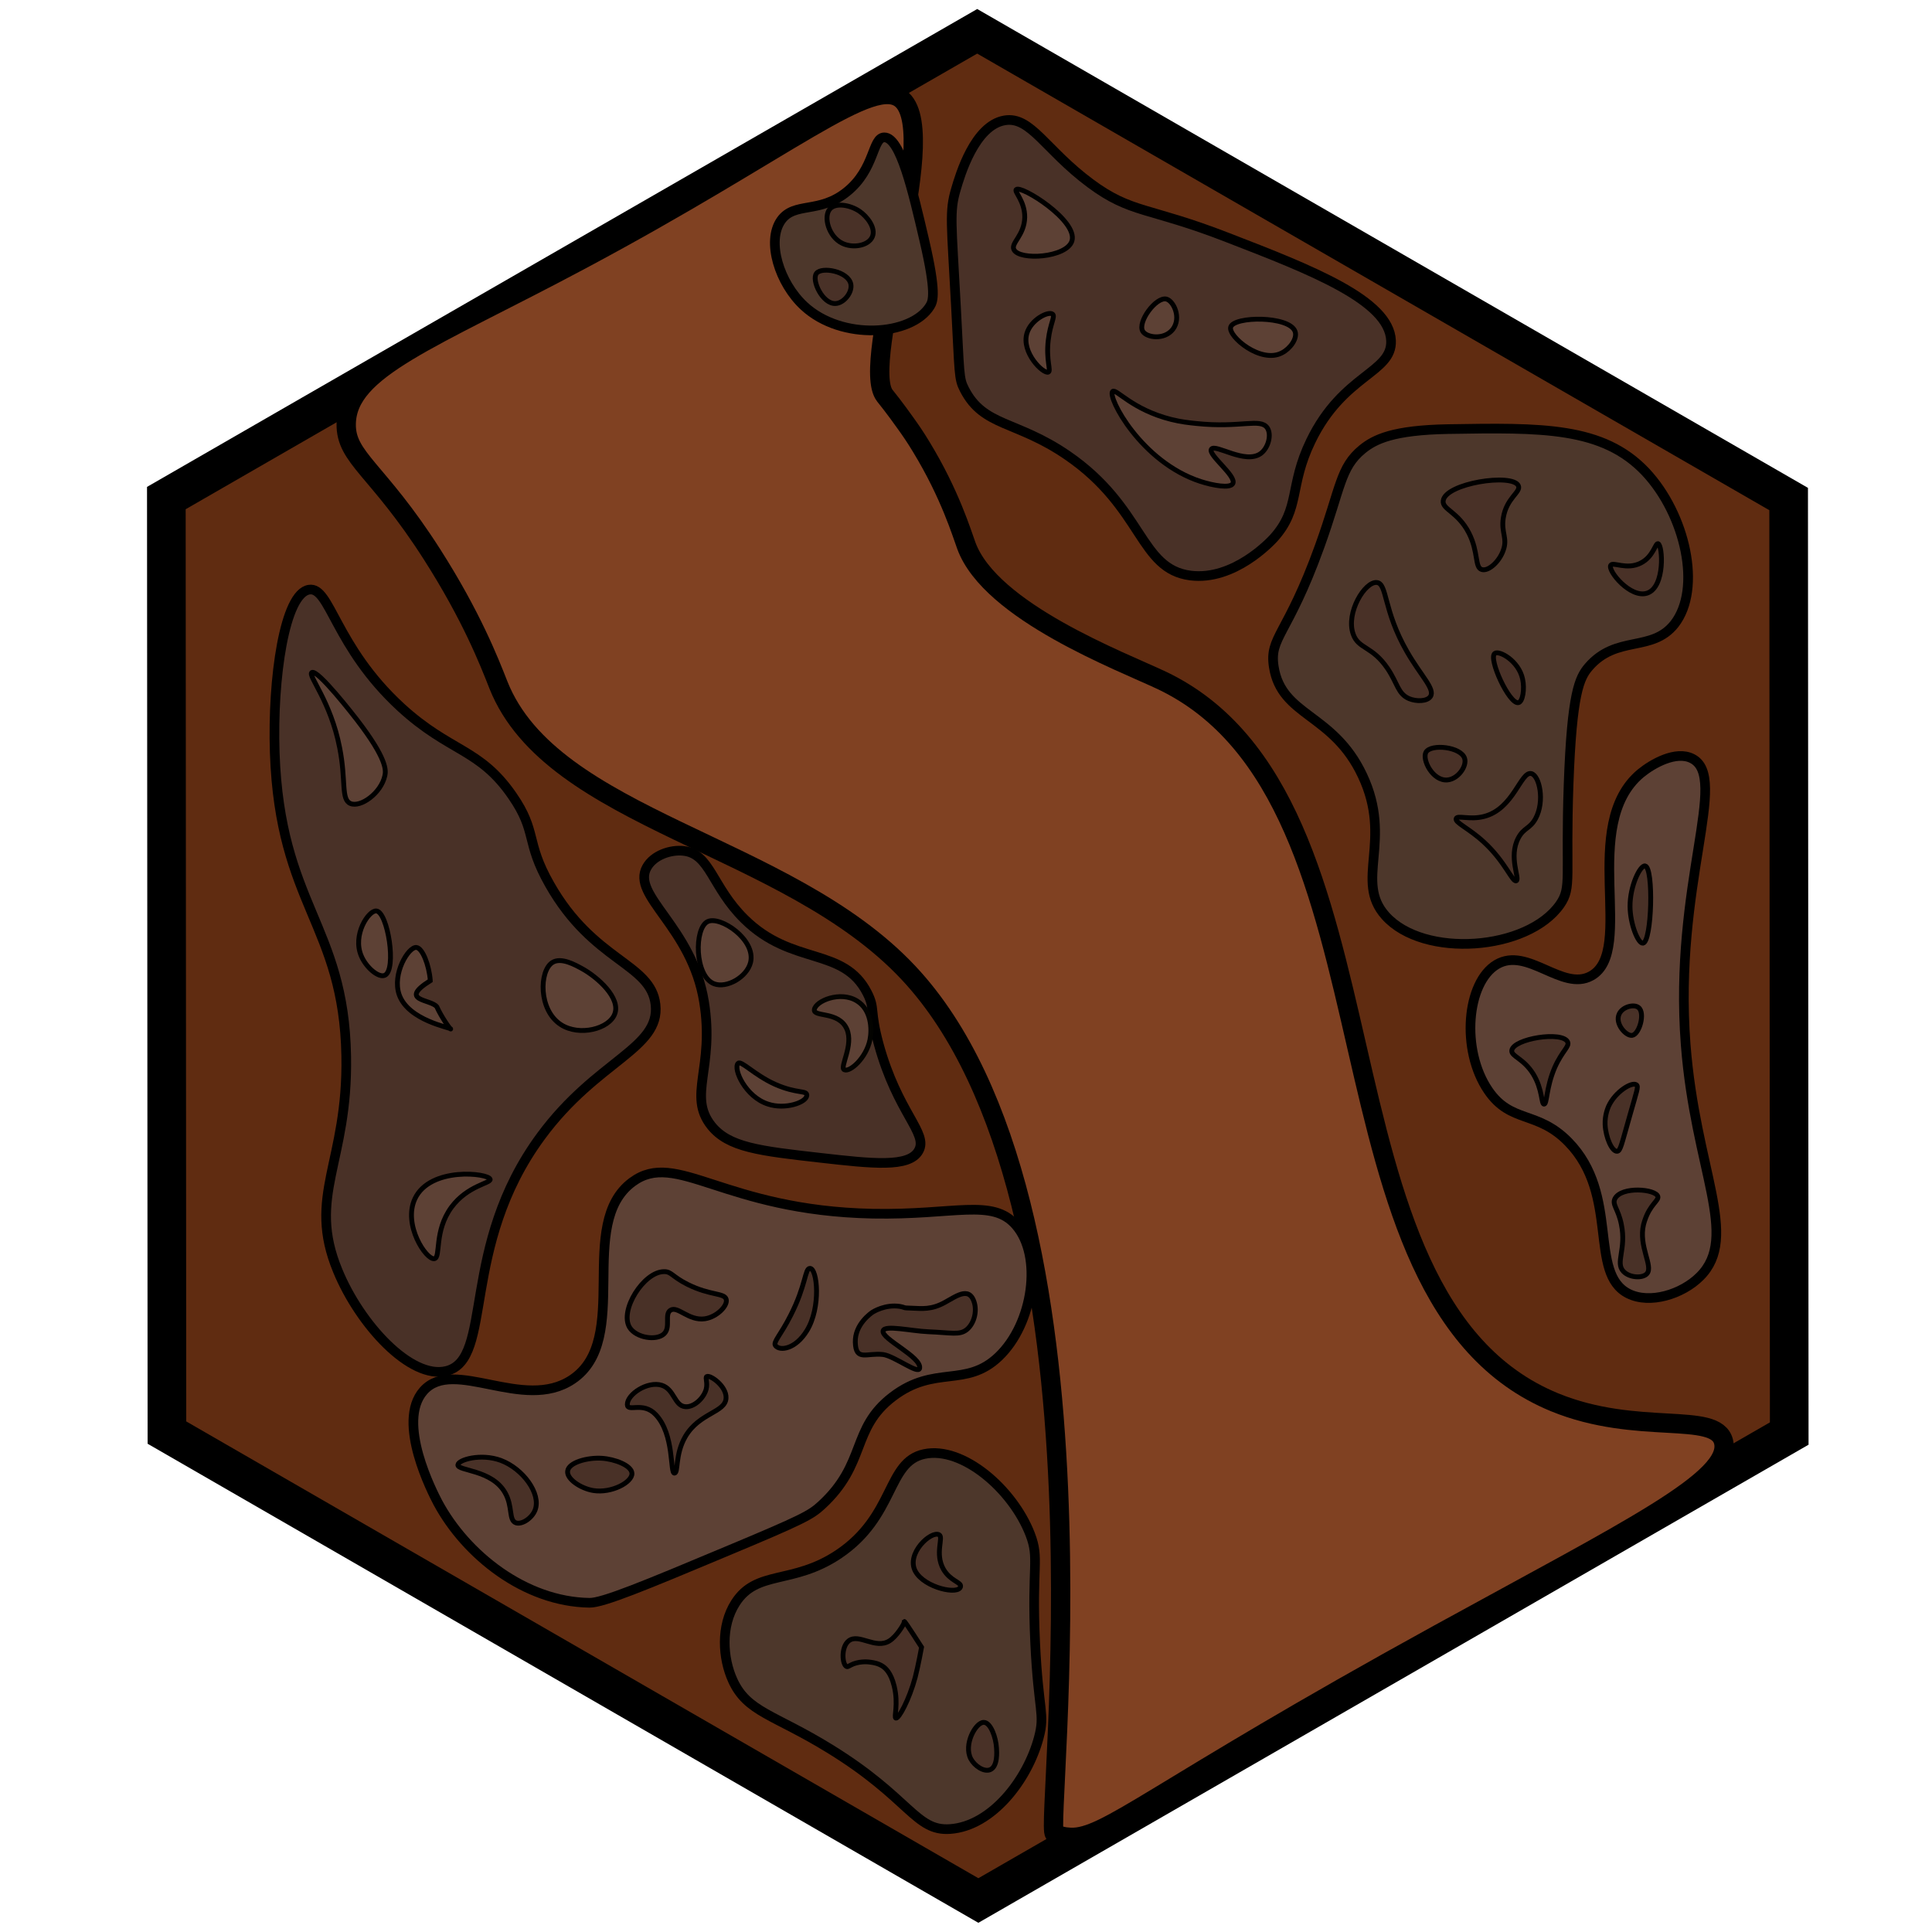 <?xml version="1.0" encoding="utf-8"?>
<!-- Generator: Adobe Illustrator 26.0.3, SVG Export Plug-In . SVG Version: 6.00 Build 0)  -->
<svg version="1.1" id="Ebene_2_00000020371425143906055610000010711333585448278916_"
	 xmlns="http://www.w3.org/2000/svg" xmlns:xlink="http://www.w3.org/1999/xlink" x="0px" y="0px" viewBox="0 0 100 100"
	 style="enable-background:new 0 0 100 100;" xml:space="preserve">
<style type="text/css">
	.st0{fill:#602C11;stroke:#000000;stroke-width:2;stroke-miterlimit:10;}
	.st1{fill:#804122;stroke:#000000;stroke-miterlimit:10;}
	.st2{fill:#493127;stroke:#000000;stroke-width:0.5;stroke-miterlimit:10;}
	.st3{fill:#5D4135;stroke:#000000;stroke-width:0.5;stroke-miterlimit:10;}
	.st4{fill:#4D372B;stroke:#000000;stroke-width:0.5;stroke-miterlimit:10;}
	.st5{fill:#804122;stroke:#000000;stroke-width:0.25;stroke-miterlimit:10;}
	.st6{fill:#804122;stroke:#000000;stroke-width:0.75;stroke-miterlimit:10;}
	.st7{fill:#493127;stroke:#000000;stroke-width:0.25;stroke-miterlimit:10;}
	.st8{fill:#5D4135;stroke:#000000;stroke-width:0.25;stroke-miterlimit:10;}
	.st9{fill:#5D4135;stroke:#030300;stroke-width:0.25;stroke-miterlimit:10;}
</style>
<g id="Ebene_1_00000178169986029889010870000017977382286501971088_">
	<path class="st0" d="M8.61,25.78c2.52-1.45,5.03-2.9,7.55-4.35c11.47-6.6,22.95-13.21,34.42-19.81c14,8.07,28,16.14,42,24.21
		l0.03,48.37L50.64,98.37l-42-24.22L8.61,25.78z"/>
</g>
<path class="st1" d="M25.8,35.46c2.79,7,14.92,8.17,21.22,14.89c11.16,11.89,7.02,44.32,7.56,44.56c0.18,0.08,0.37,0.13,0.37,0.13
	c0.12,0.03,0.26,0.05,0.45,0.06c1.87,0.08,4.28-2.4,19.06-10.52c9.88-5.43,15.23-8.01,14.75-9.96c-0.4-1.6-4.46-0.28-8.75-2.04
	c-13.15-5.41-7.35-31.18-20.32-37.36c-2.09-0.99-8.86-3.55-10.12-6.97c-0.24-0.65-0.84-2.66-2.33-5.11c-0.3-0.5-0.57-0.89-0.8-1.21
	c-0.58-0.82-1.04-1.39-1.09-1.45c-1.35-1.71,2.97-13.37,0.9-15.31c-1.48-1.38-5.8,2.51-16.64,8.29c-7.8,4.16-12.09,5.62-12.14,8.48
	c-0.03,1.77,1.61,2.32,4.44,6.75C24.41,31.9,25.32,34.24,25.8,35.46z"/>
<path class="st2" d="M16,30.52c-1.27,0.19-1.91,4.58-1.78,8.44c0.27,7.88,3.58,8.9,3.7,15.7c0.1,5.52-2.05,7.22-0.44,11.11
	c1.14,2.78,3.78,5.65,5.63,5.19c2.46-0.61,0.66-6.41,4.89-12.15c2.89-3.93,6.18-4.53,5.93-6.81c-0.24-2.15-3.21-2.21-5.48-6.22
	c-1.27-2.23-0.63-2.71-1.93-4.59c-1.7-2.47-3.22-2.24-5.78-4.59C17.33,33.46,17.09,30.35,16,30.52z"/>
<path class="st2" d="M36.81,58.26c-1.23-1.56,0.19-2.99-0.37-6.41c-0.63-3.89-3.79-5.49-2.96-6.96c0.36-0.64,1.24-0.92,1.89-0.85
	c1.39,0.14,1.47,1.86,3.15,3.52c2.48,2.46,5.14,1.42,6.37,3.84c0.42,0.83,0.11,0.86,0.59,2.64c0.98,3.58,2.58,4.61,2.07,5.52
	c-0.49,0.89-2.41,0.67-5.07,0.37C39.3,59.57,37.71,59.39,36.81,58.26z"/>
<path class="st3" d="M32.73,61.18c-2.94,2.17,0,8.14-3.11,10.22c-2.53,1.7-6.15-1.17-7.7,0.59c-1.43,1.62,0.49,5.3,0.74,5.78
	c1.46,2.72,4.51,5.14,7.85,5.19c0.69,0.01,2.84-0.88,7.11-2.67c3.95-1.65,4.34-1.87,4.89-2.37c2.37-2.17,1.52-3.97,3.7-5.63
	c2.18-1.66,3.77-0.44,5.48-2.07c1.8-1.72,2.28-5.22,0.89-6.81c-1.22-1.4-3.17-0.51-7.41-0.59C37.43,62.66,35.02,59.49,32.73,61.18z"
	/>
<path class="st4" d="M38.07,82.96c-0.78,1.21-0.66,2.87-0.15,4c0.75,1.67,2.14,1.77,5.04,3.56c4.16,2.56,4.42,4.28,6.22,4.15
	c2.14-0.15,4-2.52,4.59-4.74c0.33-1.24-0.02-1.33-0.19-4.89c-0.19-4.05,0.24-4.33-0.26-5.63c-0.9-2.32-3.49-4.57-5.48-4.15
	c-1.95,0.41-1.49,3.21-4.44,5.19C41.02,82.04,39.17,81.24,38.07,82.96z"/>
<path class="st3" d="M87.58,39.26c1.95,0.97-0.97,6.51-0.33,14.81c0.5,6.48,2.81,9.94,0.74,12c-0.93,0.93-2.6,1.44-3.7,0.89
	c-2.1-1.05-0.43-5.11-3.11-7.85c-1.61-1.65-2.97-0.94-4.15-2.67c-1.43-2.1-1.12-5.6,0.44-6.52c1.59-0.94,3.4,1.42,4.89,0.59
	c2.33-1.29-0.65-7.8,2.56-10.48C85.54,39.52,86.75,38.84,87.58,39.26z"/>
<path class="st4" d="M86.67,32.3c-1.17,1.48-3,0.55-4.44,2.22c-0.48,0.56-0.87,1.34-1.04,6.07c-0.17,4.82,0.18,5.32-0.44,6.22
	c-1.68,2.41-7.07,2.8-9.04,0.59c-1.62-1.81,0.4-3.89-1.19-7.26c-1.52-3.24-4.19-3.05-4.59-5.63c-0.24-1.54,0.71-1.62,2.37-6.22
	c1.11-3.07,1.06-4.09,2.22-5.04c0.63-0.51,1.58-0.99,4.44-1.04c4.85-0.08,8-0.13,10.22,2.22C87.24,26.63,88.1,30.47,86.67,32.3z"/>
<path class="st2" d="M72,17.63c0.07,1.67-2.48,1.74-4.15,5.19c-1.14,2.35-0.53,3.49-1.93,5.04c-0.15,0.16-2.05,2.21-4.3,1.93
	c-2.65-0.34-2.42-3.51-6.37-6.22c-2.65-1.82-4.33-1.47-5.33-3.41c-0.3-0.57-0.25-0.8-0.44-4.3c-0.23-4.33-0.35-4.9,0-6.07
	c0.21-0.72,0.97-3.3,2.52-3.56c1.35-0.23,2.11,1.53,4.44,3.26c2.13,1.58,2.97,1.2,7.11,2.81C67.9,13.98,71.91,15.55,72,17.63z"/>
<path class="st4" d="M45.77,7.11c-0.63,0.01-0.47,1.63-1.93,2.81c-1.43,1.16-2.72,0.51-3.41,1.48c-0.77,1.09-0.09,3.26,1.19,4.44
	c1.95,1.81,5.57,1.55,6.52,0c0.16-0.26,0.33-0.7-0.3-3.41C47.24,9.86,46.6,7.1,45.77,7.11z"/>
<path class="st5" d="M115.04,66.48"/>
<path class="st6" d="M120.48,36.48"/>
<path class="st7" d="M71.26,30.15c-0.61-0.06-1.61,1.56-1.22,2.67c0.27,0.78,0.98,0.6,1.78,1.78c0.52,0.77,0.53,1.31,1.11,1.56
	c0.38,0.16,0.94,0.15,1.11-0.11c0.25-0.39-0.5-1.07-1.22-2.33C71.59,31.58,71.81,30.2,71.26,30.15z"/>
<path class="st7" d="M76.7,29.48c-0.38-0.11-0.16-0.89-0.67-1.89c-0.57-1.11-1.39-1.22-1.33-1.67c0.11-0.91,3.59-1.44,3.89-0.78
	c0.15,0.33-0.62,0.63-0.78,1.67c-0.12,0.76,0.23,1.04,0,1.67C77.61,29.06,77.05,29.58,76.7,29.48z"/>
<path class="st7" d="M83.37,29.26c-0.16,0.29,1.03,1.73,1.89,1.44c0.94-0.32,0.8-2.49,0.56-2.56c-0.14-0.04-0.24,0.67-0.89,1
	C84.2,29.52,83.48,29.06,83.37,29.26z"/>
<path class="st7" d="M77.37,33.82c0.22-0.17,1.24,0.38,1.44,1.33c0.11,0.5,0.01,1.18-0.22,1.22C78.12,36.46,77.02,34.08,77.37,33.82
	z"/>
<path class="st7" d="M73.81,38.93c0.26-0.44,1.82-0.28,2,0.33c0.12,0.4-0.34,1.06-0.89,1.11C74.16,40.44,73.59,39.31,73.81,38.93z"
	/>
<path class="st7" d="M76.81,42.26c-0.74,0.19-1.38-0.08-1.44,0.11c-0.07,0.21,0.65,0.49,1.44,1.22c1.1,1.01,1.47,2.08,1.67,2
	c0.21-0.09-0.42-1.23,0.11-2.22c0.28-0.53,0.6-0.47,0.89-1c0.49-0.9,0.2-2.23-0.22-2.33C78.71,39.91,78.35,41.87,76.81,42.26z"/>
<path class="st7" d="M85.15,44.82c-0.25-0.05-0.79,1.03-0.78,2.11c0.01,0.91,0.42,1.92,0.67,1.89C85.5,48.75,85.6,44.9,85.15,44.82z
	"/>
<path class="st7" d="M84.81,52.15c-0.23-0.19-0.82-0.05-1,0.33c-0.24,0.51,0.36,1.16,0.67,1.11C84.85,53.54,85.17,52.43,84.81,52.15
	z"/>
<path class="st7" d="M84.7,56.15c-0.23-0.17-1.09,0.35-1.44,1.11c-0.03,0.08-0.2,0.44-0.18,0.95c0.03,0.65,0.35,1.4,0.62,1.38
	c0.18-0.01,0.23-0.36,0.67-1.89C84.72,56.46,84.82,56.24,84.7,56.15z"/>
<path class="st7" d="M83.59,62.04c0.34-0.65,2.11-0.5,2.22-0.11c0.06,0.21-0.4,0.41-0.67,1.22c0,0-0.04,0.11-0.07,0.23
	c-0.27,1.13,0.51,2.15,0.18,2.54c-0.22,0.26-0.91,0.22-1.22-0.11c-0.44-0.46,0.16-1.14-0.11-2.44
	C83.76,62.57,83.43,62.35,83.59,62.04z"/>
<path class="st7" d="M79.92,57.15c-0.15,0-0.07-0.76-0.56-1.56c-0.51-0.82-1.15-0.91-1.11-1.22c0.08-0.61,2.62-1.02,2.89-0.44
	c0.11,0.24-0.28,0.45-0.67,1.33C80.02,56.31,80.08,57.15,79.92,57.15z"/>
<path class="st8" d="M57.59,20.26c0.18-0.16,1,0.94,3.03,1.45c0.52,0.13,0.93,0.17,1.3,0.21c2.29,0.24,3.31-0.29,3.67,0.22
	c0.24,0.35,0.06,1.04-0.33,1.33c-0.8,0.59-2.36-0.52-2.56-0.22c-0.19,0.29,1.32,1.39,1.11,1.78c-0.14,0.26-1.02,0.1-1.67-0.11
	C59.06,23.92,57.3,20.53,57.59,20.26z"/>
<path class="st8" d="M63.7,16.93c0.16-0.57,3.03-0.59,3.33,0.22c0.14,0.37-0.26,0.9-0.67,1.11C65.27,18.85,63.56,17.41,63.7,16.93z"
	/>
<path class="st8" d="M60.37,15.48c-0.53-0.13-1.51,1.19-1.22,1.67c0.19,0.32,1.11,0.47,1.56-0.11
	C61.16,16.44,60.74,15.57,60.37,15.48z"/>
<path class="st8" d="M54.48,16.26c-0.21-0.17-1.12,0.28-1.33,1c-0.29,1,0.86,2.11,1.11,2c0.16-0.07-0.13-0.61,0-1.67
	C54.36,16.74,54.63,16.38,54.48,16.26z"/>
<path class="st8" d="M55.48,12.48c-0.28,0.86-2.72,1.02-3,0.44c-0.17-0.34,0.54-0.73,0.56-1.67c0.01-0.85-0.56-1.33-0.44-1.44
	C52.85,9.57,55.82,11.43,55.48,12.48z"/>
<path class="st7" d="M44.48,10.93c0.4,0.27,0.87,0.87,0.67,1.33c-0.21,0.47-1.02,0.6-1.56,0.33c-0.7-0.34-0.99-1.38-0.63-1.78
	C43.27,10.47,44.02,10.62,44.48,10.93z"/>
<path class="st7" d="M42.26,14.15c-0.27,0.35,0.32,1.61,1,1.56c0.43-0.03,0.86-0.58,0.78-1C43.91,14.04,42.53,13.79,42.26,14.15z"/>
<path class="st7" d="M48.61,79.44c-0.41-0.23-1.73,0.97-1.23,1.89c0.47,0.86,2.28,1.25,2.34,0.78c0.03-0.22-0.54-0.28-0.89-0.89
	C48.37,80.4,48.85,79.57,48.61,79.44z"/>
<path class="st7" d="M50.92,89.15c-0.42-0.01-1.06,1.15-0.67,1.89c0.2,0.37,0.68,0.69,1,0.56c0.4-0.17,0.34-0.94,0.33-1.11
	C51.55,89.92,51.27,89.15,50.92,89.15z"/>
<path class="st7" d="M46.37,88.93c-0.12-0.04,0.15-0.7-0.09-1.67c-0.17-0.69-0.45-0.91-0.57-1c-0.23-0.16-0.48-0.2-0.62-0.22
	c-0.12-0.02-0.5-0.07-0.91,0.08c-0.23,0.09-0.28,0.17-0.36,0.14c-0.23-0.1-0.3-1.01,0.11-1.33c0.52-0.41,1.38,0.46,2.11,0
	c0.38-0.24,0.72-0.84,0.73-0.88c0.04-0.1,0.04-0.12,0.04-0.12l0,0c0.03-0.02,0.89,1.33,0.89,1.33l0,0c0,0-0.17,0.94-0.33,1.56
	C47.06,87.97,46.52,88.97,46.37,88.93z"/>
<path class="st7" d="M48.67,67.53c0.62-0.27,1.37-0.98,1.7-0.27c0.24,0.51,0.08,1.22-0.33,1.56c-0.38,0.3-0.78,0.16-2,0.11
	c-0.9-0.04-2.24-0.36-2.33-0.05c-0.12,0.41,2,1.35,1.89,1.94c-0.06,0.34-1.3-0.63-1.89-0.71c-0.85-0.1-1.41,0.37-1.44-0.63
	c-0.03-0.94,0.83-1.52,0.89-1.56c0.03-0.02,0.66-0.42,1.42-0.3c0.23,0.04,0.21,0.08,0.36,0.08C47.55,67.71,48.01,67.82,48.67,67.53z
	"/>
<path class="st7" d="M41.92,65.65c0.38-0.01,0.59,2.02-0.16,3.23c-0.59,0.96-1.4,1.06-1.62,0.77c-0.14-0.18,0.26-0.53,0.78-1.56
	C41.72,66.53,41.66,65.65,41.92,65.65z"/>
<path class="st7" d="M35.59,66.48c1.18,0.59,1.92,0.43,2,0.78c0.08,0.33-0.49,0.91-1.11,1c-0.84,0.12-1.41-0.69-1.78-0.44
	c-0.32,0.21,0.03,0.88-0.33,1.22c-0.39,0.37-1.44,0.21-1.78-0.33c-0.54-0.88,0.73-2.89,1.78-2.89
	C34.75,65.81,34.79,66.08,35.59,66.48z"/>
<path class="st7" d="M34.25,71.7c0.66,0.21,0.65,1.06,1.22,1.11c0.44,0.04,0.95-0.43,1.08-0.9c0.09-0.35-0.06-0.6,0.03-0.66
	c0.18-0.1,1.03,0.5,1,1.11c-0.03,0.76-1.38,0.75-2.11,2c-0.54,0.93-0.35,1.88-0.56,1.89c-0.24,0.01,0.01-2-0.97-3.03
	c-0.66-0.7-1.46-0.11-1.47-0.52C32.46,72.17,33.52,71.47,34.25,71.7z"/>
<path class="st7" d="M31.15,75.48c0.66,0.04,1.54,0.37,1.56,0.78c0.02,0.46-1.05,1.04-2,0.89c-0.66-0.11-1.38-0.6-1.33-1
	C29.42,75.7,30.4,75.43,31.15,75.48z"/>
<path class="st7" d="M25.92,75.59c1.15,0.43,2.09,1.72,1.78,2.56c-0.16,0.43-0.69,0.78-1,0.67c-0.38-0.14-0.15-0.85-0.56-1.56
	c-0.68-1.2-2.47-1.12-2.44-1.44C23.72,75.56,24.88,75.21,25.92,75.59z"/>
<path class="st8" d="M21.48,62.04c-0.64,1.35,0.58,3.18,1,3.11c0.35-0.06-0.03-1.42,0.89-2.67c0.83-1.12,2.05-1.24,2-1.44
	C25.29,60.72,22.27,60.37,21.48,62.04z"/>
<path class="st8" d="M29.04,53.04c0.95,0.61,2.49,0.22,2.78-0.56c0.31-0.83-0.88-1.89-1.67-2.33c-0.38-0.21-1.11-0.62-1.56-0.33
	C27.91,50.25,27.86,52.29,29.04,53.04z"/>
<path class="st8" d="M23.33,53.26c-0.02,0.04-0.49-0.63-0.72-1.15c-0.31-0.4-2.01-0.3-0.34-1.35c0-0.01,0-0.02,0-0.02
	c-0.06-0.78-0.4-1.67-0.72-1.7c-0.41-0.04-1.26,1.36-0.89,2.44C21.13,52.83,23.35,53.19,23.33,53.26z"/>
<path class="st8" d="M19.48,47.15c-0.4-0.04-1.25,1.24-0.78,2.33c0.25,0.6,0.9,1.15,1.22,1C20.54,50.19,20.07,47.21,19.48,47.15z"/>
<path class="st8" d="M19.92,40.15c-0.2,0.91-1.26,1.66-1.78,1.44c-0.5-0.21-0.22-1.18-0.56-2.89c-0.47-2.42-1.66-3.74-1.44-3.89
	c0.29-0.2,2.22,2.3,2.33,2.44C20.04,39.29,19.98,39.88,19.92,40.15z"/>
<path class="st8" d="M36.63,47.7c-0.71,0.34-0.68,2.83,0.33,3.22c0.65,0.25,1.7-0.34,1.89-1.11C39.13,48.63,37.28,47.39,36.63,47.7z
	"/>
<path class="st8" d="M38.2,55.04c-0.26,0.29,0.39,1.74,1.56,2.11c0.88,0.29,1.96-0.08,2-0.44c0.03-0.3-0.48-0.07-1.65-0.59
	C39.03,55.63,38.36,54.87,38.2,55.04z"/>
<path class="st9" d="M42.15,52.26c-0.05,0.4,1.26,0.06,1.68,1c0.37,0.84-0.39,1.99-0.13,2.11c0.29,0.14,1.14-0.61,1.33-1.56
	c0.11-0.57,0.06-1.55-0.67-2C43.5,51.27,42.21,51.81,42.15,52.26z"/>
</svg>
